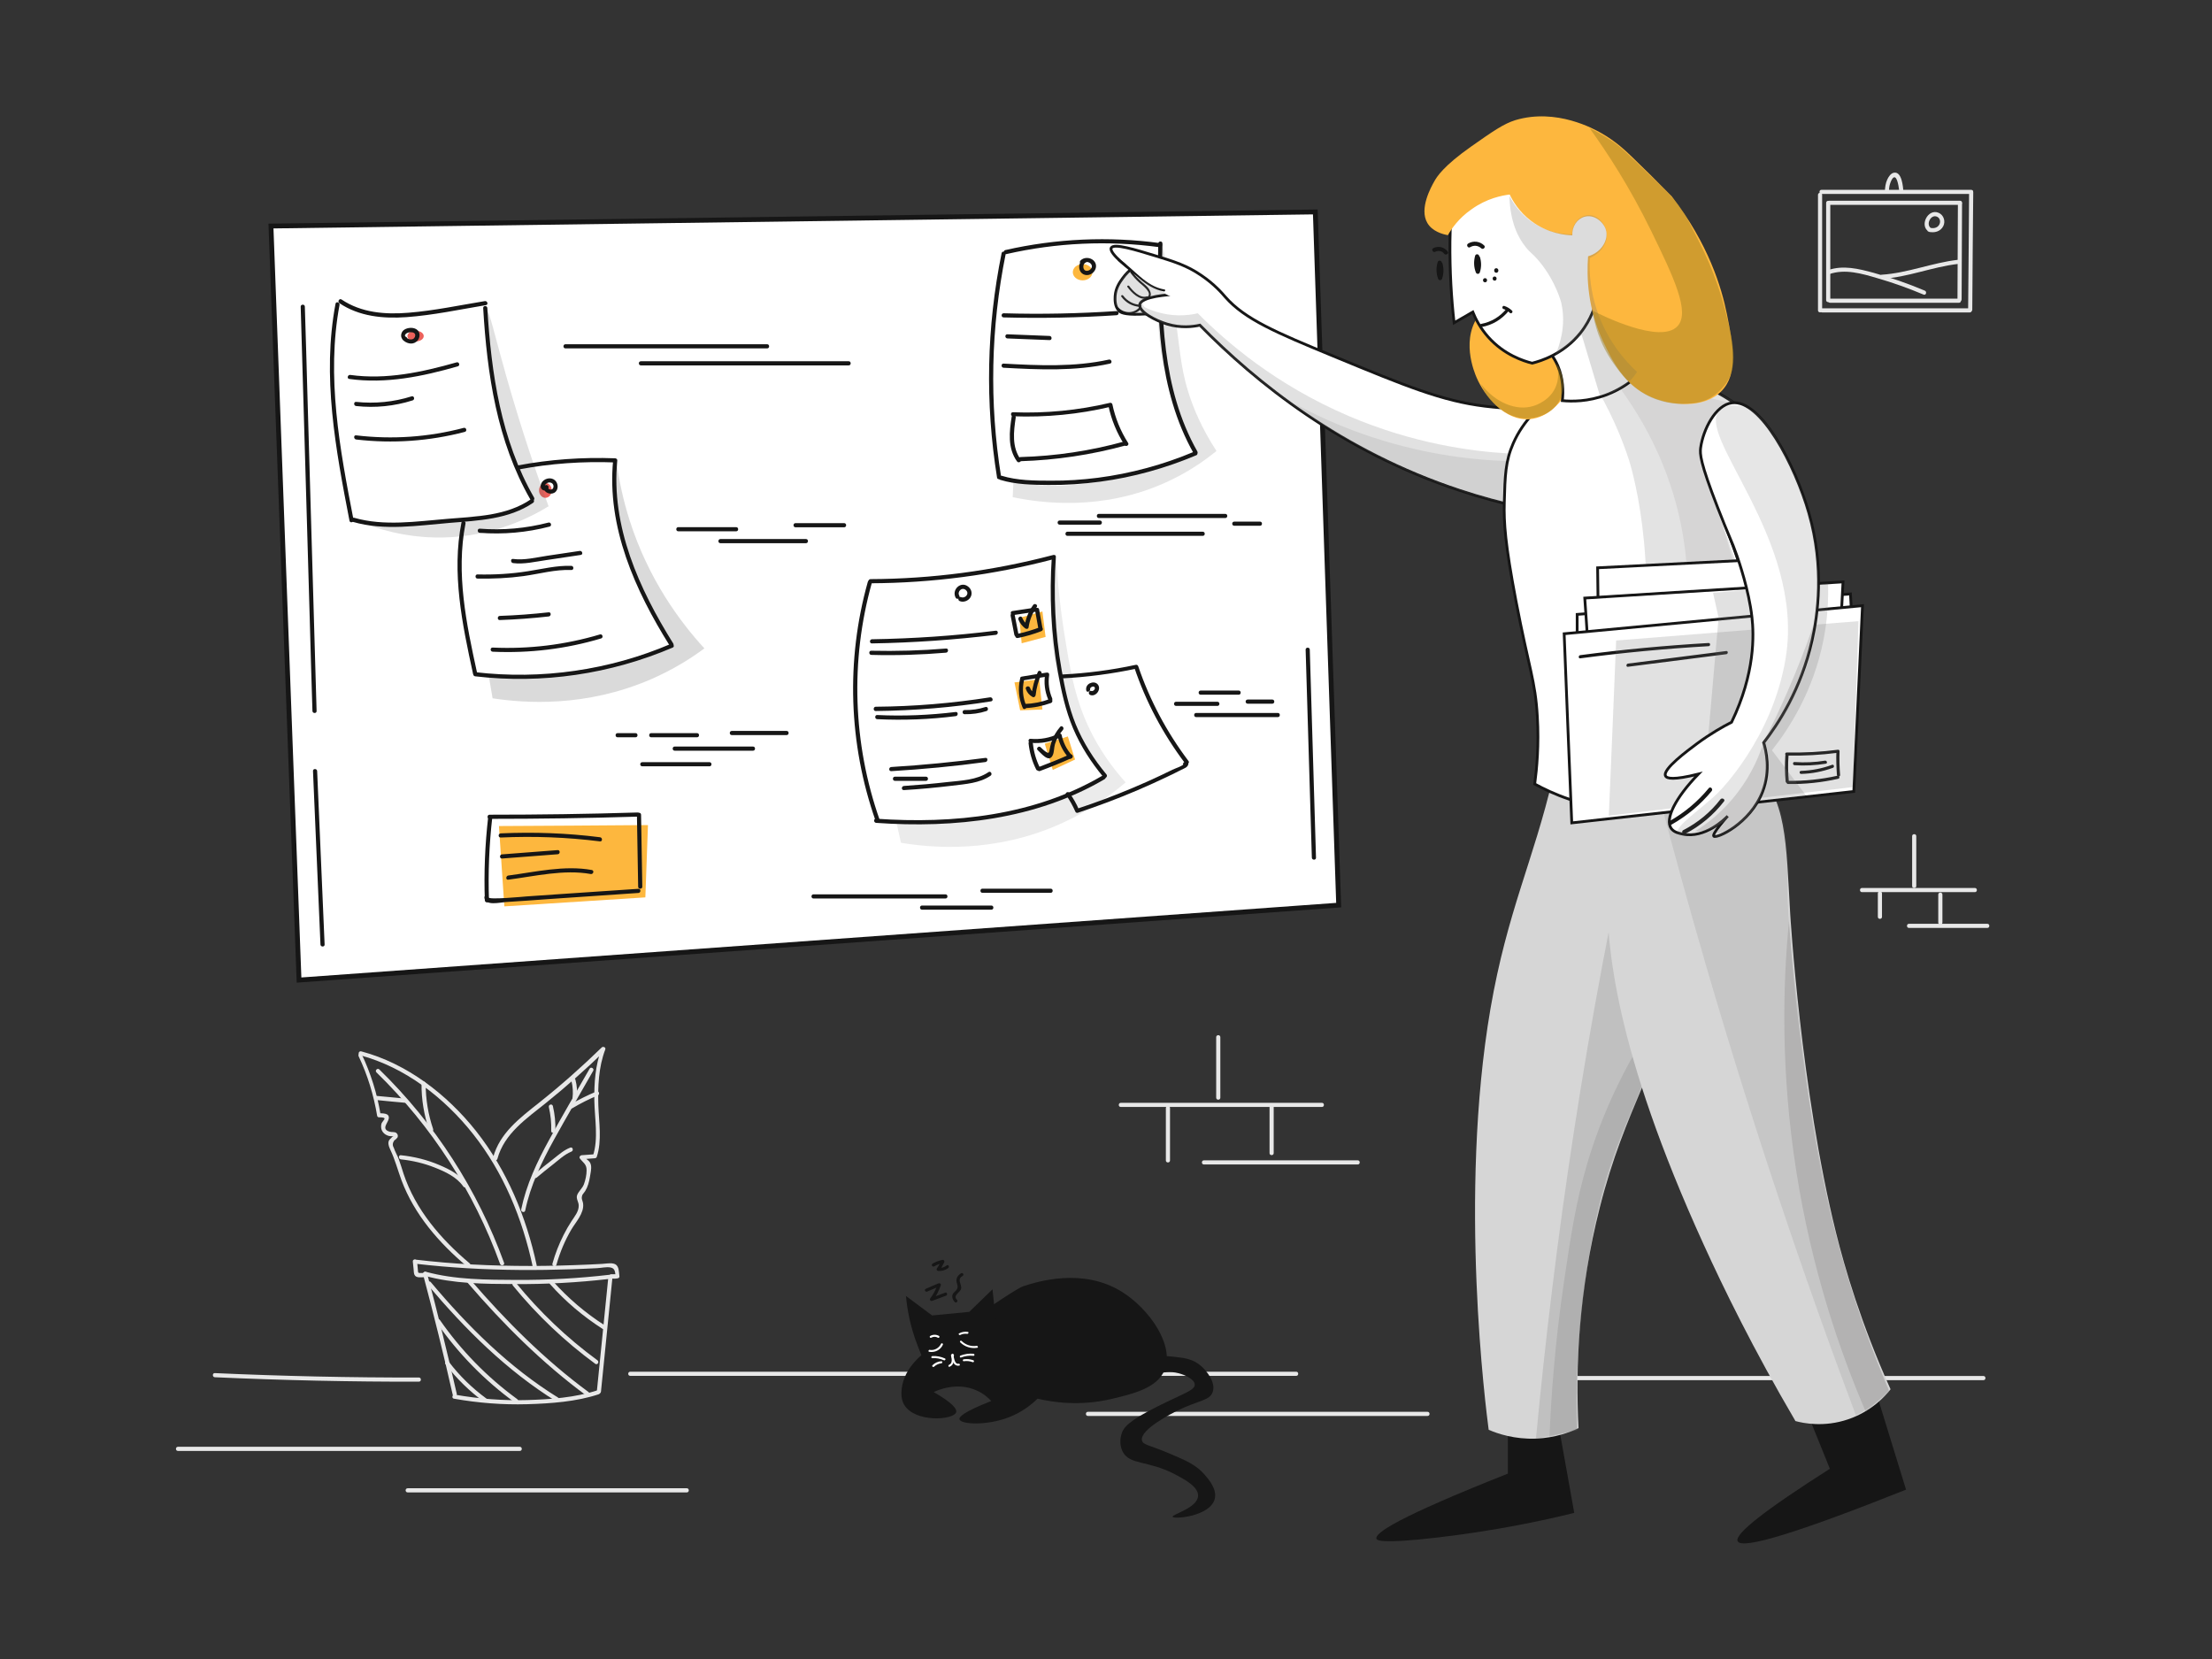 <?xml version="1.0" encoding="utf-8"?>
<!-- Generator: Adobe Illustrator 24.0.2, SVG Export Plug-In . SVG Version: 6.00 Build 0)  -->
<svg version="1.1" id="Layer_1" xmlns="http://www.w3.org/2000/svg" xmlns:xlink="http://www.w3.org/1999/xlink" x="0px" y="0px"
	 viewBox="0 0 1600 1200" style="enable-background:new 0 0 1600 1200;" xml:space="preserve">
<rect x="0" y="0" width="1600" height="1200" fill="#333333" stroke="none"/>
<style type="text/css">
	.st0{fill:#E8E8E8;}
	.st1{fill:#161616;}
	.st2{fill:#FFFFFF;}
	.st3{fill:#FFFFFF;stroke:#161616;stroke-width:3.5;}
	.st4{fill:#FDB73E;}
	.st5{fill:#EC615B;}
	.st6{opacity:0.21;fill:#6D6C6C;enable-background:new    ;}
	.st7{opacity:0.25;fill:#6D6C6C;enable-background:new    ;}
	.st8{opacity:0.14;fill:#6D6C6C;enable-background:new    ;}
	.st9{opacity:0.18;fill:#6D6C6C;enable-background:new    ;}
	.st10{fill:#D6D6D6;}
	.st11{opacity:0.2;fill:#6D6C6C;enable-background:new    ;}
	.st12{opacity:0.19;fill:#6D6C6C;enable-background:new    ;}
	.st13{opacity:0.15;fill:#6D6C6C;enable-background:new    ;}
	.st14{opacity:0.22;fill:#6D6C6C;enable-background:new    ;}
	.st15{fill:#FFFFFF;stroke:#161616;stroke-width:2;}
	.st16{opacity:0.11;fill:#6D6C6C;enable-background:new    ;}
	.st17{opacity:0.17;fill:#6D6C6C;enable-background:new    ;}
	.st18{opacity:0.24;fill:#6D6C6C;enable-background:new    ;}
	.st19{opacity:0.45;fill:#997C1D;enable-background:new    ;}
	.st20{opacity:0.43;fill:#997C1D;enable-background:new    ;}
</style>
<title>pointing</title>
<g id="Page-1">
	<g id="hugo" transform="translate(127, 84)">
		<path id="Shape" class="st0" d="M28.4,912.2c49.2,2.2,98.4,3.3,147.6,3.2c1.9,0,1.9-3,0-3c-49.2,0.1-98.4-1-147.6-3.2
			C26.5,909.1,26.5,912.1,28.4,912.2z M179,837.8c7.7,28.9,14.9,58,21.5,87.2c0.4,1.9,3.3,1.1,2.9-0.8
			c-6.7-29.2-13.8-58.3-21.5-87.2C181.4,835.2,178.5,836,179,837.8z M313,840c-2.8,27.5-5.6,55.1-8.3,82.6c-0.2,1.9,2.8,1.9,3,0
			c2.8-27.5,5.6-55.1,8.3-82.6C316.1,838.1,313.1,838.1,313,840L313,840z"/>
		<path id="Shape_1_" class="st0" d="M201.3,927.7c17.5,3.1,35.2,4.5,53,4c17-0.5,35.6-1.8,51.8-7.2c1.8-0.6,1-3.5-0.8-2.9
			c-16.1,5.3-34.2,6.6-51,7.1c-17.5,0.5-35-0.9-52.2-3.9C200.2,924.4,199.4,927.3,201.3,927.7L201.3,927.7z M180.2,838.8
			c20.7,5.8,43.2,5.9,64.6,6c23,0.2,46-1.1,68.8-3.7c1.9-0.2,1.9-3.2,0-3c-22.2,2.6-44.5,3.8-66.8,3.7c-21.7-0.1-44.7-0.1-65.8-5.9
			C179.1,835.4,178.3,838.3,180.2,838.8L180.2,838.8z"/>
		<path id="Path" class="st0" d="M171.6,828.5c0.2,1.9,0.4,3.9,0.6,5.8c0.1,1.2,0.1,2.7,0.6,3.8c1.2,2.6,5.2,1.7,7.5,1.7
			c1.9,0,1.9-3,0-3h-3.4c-1.5,0-1.5-0.3-1.6-1.8c-0.2-2.2-0.4-4.3-0.6-6.5C174.4,826.6,171.4,826.5,171.6,828.5z"/>
		<path id="Shape_2_" class="st0" d="M173.6,830.1c25,2.9,50.1,4.3,75.3,4.5c12.4,0.1,24.8-0.1,37.3-0.5c6.2-0.2,12.4-0.5,18.6-0.8
			c2.9-0.1,6.9-1.1,9.8-0.5c3.5,0.6,3.3,3.6,3.7,6.7c0.3-0.6,0.7-1.2,1-1.8h-3.9c-1.9-0.4-2.7,2.5-0.8,2.9c2,0.4,3.5,0.4,5.4,0
			c0.9-0.2,1.2-1.1,1-1.8c-0.5-3.5-0.1-7.9-4.3-8.8c-2.5-0.6-5.6,0.1-8.2,0.2c-3.3,0.2-6.5,0.3-9.8,0.5c-14,0.6-28.1,1-42.2,1
			c-27.8,0-55.5-1.3-83.1-4.6C171.7,826.9,171.7,829.9,173.6,830.1L173.6,830.1z M195.3,902.8c8,10.5,17.4,19.6,28,27.4
			c1.6,1.1,3.1-1.5,1.5-2.6c-10.2-7.5-19.3-16.3-27-26.4C196.7,899.7,194.1,901.2,195.3,902.8L195.3,902.8z M188.6,872.3
			c15.6,22.5,34.8,42.2,57,58.3c1.6,1.1,3.1-1.5,1.5-2.6c-21.7-15.8-40.6-35.2-55.9-57.2C190.1,869.2,187.5,870.7,188.6,872.3z
			 M182.5,845.5c27,32,57,61.9,92.8,84.1c1.6,1,3.2-1.6,1.5-2.6c-35.6-22-65.4-51.7-92.2-83.6C183.4,841.9,181.3,844.1,182.5,845.5z
			 M211.2,843.8c25.7,29.9,54.2,58.3,86,81.7c1.6,1.1,3.1-1.5,1.5-2.6c-31.6-23.2-59.9-51.6-85.4-81.2
			C212,840.2,209.9,842.3,211.2,843.8L211.2,843.8z M244,845.9c17.4,21.3,37.4,40.3,59.6,56.6c1.6,1.1,3.1-1.5,1.5-2.6
			c-22-16.1-41.8-35-59-56.1C244.9,842.3,242.8,844.4,244,845.9z M270.8,844.8c11.2,12.6,24,23.4,38.2,32.5c1.6,1,3.1-1.6,1.5-2.6
			c-14-8.9-26.6-19.7-37.6-32C271.6,841.2,269.5,843.3,270.8,844.8L270.8,844.8z"/>
		<path id="Path_1_" class="st0" d="M132.4,680c6.5,13.7,10.9,28.1,13.4,43.1c0.1,0.7,0.8,1.1,1.4,1.1c0.6,0,3.8-0.1,4,0.9
			c0.1,0.4-1.9,2.7-2.1,3.2c-0.6,1.6-0.6,3.5,0,5.1c0.8,1.9,2.3,3.2,4.1,3.9c0.6,0.3,1.3,0.4,2,0.5c0.6,0.1,1.2,0.1,1.8,0
			c0.8-0.1,0.7,0-0.2,0.4c-1,1.5-2.4,1.7-2.8,3.9c-0.3,2.1,0.7,4.1,1.5,5.9c3.3,7,5.2,14.4,7.9,21.7c9.3,24.8,27.1,45.3,47.2,62.2
			c1.5,1.2,3.6-0.9,2.1-2.1c-20.7-17.4-39.1-38.7-47.8-64.8c-1.1-3.4-2.1-6.8-3.3-10.1c-1-2.9-2.9-5.9-3.8-8.8
			c-1-1.6-0.9-3.4,0.4-5.2l1.2-0.9c0.3-0.5,0.9-0.8,1.2-1.4c0.4-1.1,0.1-2.1-0.7-2.9c-1.3-1.3-3.3-0.6-5-1.1
			c-6.5-1.9-1.2-6.3-0.7-9.5c0.7-4.2-4.5-3.7-7.3-3.9c0.5,0.4,1,0.7,1.4,1.1c-2.5-15.2-7.1-29.9-13.7-43.8
			C134.2,676.7,131.6,678.2,132.4,680L132.4,680z"/>
		<path id="Path_2_" class="st0" d="M133.5,679.3c32.5,8.7,61,30.8,81.7,57c22,27.8,35.7,61.2,43.1,95.7c0.4,1.9,3.3,1.1,2.9-0.8
			c-7.5-35-21.5-68.8-43.8-97c-21-26.5-50-48.9-83-57.7C132.4,675.9,131.6,678.8,133.5,679.3z"/>
		<path id="Path_3_" class="st0" d="M145.3,691.7c39.8,38.7,70.5,86.2,89.4,138.5c0.7,1.8,3.6,1,2.9-0.8
			c-19.1-52.7-50-100.7-90.2-139.8C146.1,688.2,143.9,690.3,145.3,691.7L145.3,691.7z"/>
		<path id="Shape_3_" class="st0" d="M163,754.6c8.4,0.9,16.6,2.8,24.4,5.9c7.6,3,15.9,6.8,20.7,13.7c1.1,1.6,3.7,0.1,2.6-1.5
			c-4.8-6.9-12.3-10.8-19.9-14c-8.9-3.8-18.2-6.1-27.9-7.1C161.1,751.4,161.1,754.4,163,754.6L163,754.6z M177.9,699.8
			c-0.1,11.5,1.8,22.8,5.5,33.7c0.6,1.8,3.5,1,2.9-0.8c-3.6-10.6-5.4-21.6-5.4-32.9C180.9,697.9,177.9,697.9,177.9,699.8
			L177.9,699.8z M232.8,754.2c4.9-18.3,21.2-29.2,35.1-40.4c14.8-11.9,29.1-24.6,42.7-37.8c-0.8-0.5-1.7-1-2.5-1.5
			c-4.5,12.1-5.4,24.8-5.2,37.6c0.2,12.8,3.1,27.5-1,39.9c0.5-0.4,1-0.7,1.4-1.1c-3.2,0.2-6.4,0.5-9.6,0.7c-1,0.1-2,1.3-1.3,2.3
			c2.3,3.1,5,4.1,4.9,8.7c0,3.2-0.8,6.9-1.9,9.9c-1.1,3.1-4,5.2-5,8.1c-0.8,2.6,1.2,4.8,1.2,7.4c0.1,4.3-3,7.9-5.2,11.3
			c-2.1,3.2-4,6.5-5.7,9.9c-3.4,6.7-6.1,13.6-8.1,20.8c-0.5,1.9,2.4,2.7,2.9,0.8c2.5-8.9,6.1-17.5,10.8-25.5
			c3.2-5.4,9.2-11.7,8.5-18.5c-0.3-2.7-1.7-3.5-0.5-6.6c0.1-0.1,1.9-2.5,2-2.7c1.9-3.1,2.8-6.6,3.4-10.1c0.4-2.6,1.2-5.8,0.8-8.4
			c-0.6-3.7-3.4-4-5.5-6.8c-0.4,0.8-0.9,1.5-1.3,2.3c3.2-0.2,6.4-0.5,9.6-0.7c0.7-0.1,1.2-0.4,1.4-1.1c3.8-11.6,1.5-25.1,1.1-37.1
			c-0.4-13.7,0.1-27.5,5-40.5c0.6-1.5-1.5-2.4-2.5-1.5c-14.5,14.1-29.7,27.6-45.6,40.2c-13.6,10.8-28.3,21.8-33,39.4
			C229.4,755.3,232.3,756.1,232.8,754.2L232.8,754.2z"/>
		<path id="Path_4_" class="st0" d="M299.5,689c-9.8,17.1-19.8,34-29.2,51.3c-8.8,16-16.6,32.6-20.3,50.5c-0.4,1.9,2.5,2.7,2.9,0.8
			c3.8-18.3,11.9-35.1,20.9-51.4c9.2-16.7,18.9-33.1,28.3-49.7C303,688.9,300.4,687.3,299.5,689L299.5,689z"/>
		<path id="Shape_4_" class="st0" d="M270,716.8c1.3,5.7,1.9,11.4,1.7,17.2c-0.1,1.9,2.9,1.9,3,0c0.2-6.1-0.4-12-1.8-18
			C272.4,714.1,269.6,714.9,270,716.8z M286.3,697.7c1.1,4.3,1.3,8.5,0.8,12.8c-0.2,1.9,2.8,1.9,3,0c0.6-4.6,0.3-9.1-0.9-13.6
			C288.7,695.1,285.8,695.9,286.3,697.7L286.3,697.7z M287,717.6c5.9-3.5,12-6.6,18.3-9.2c1.8-0.7,1-3.6-0.8-2.9
			c-6.6,2.7-12.9,5.9-19.1,9.5C283.8,716,285.3,718.6,287,717.6z M261.2,767.8c3.8-3.2,7.6-6.3,11.5-9.3c4.1-3.2,8.6-7.5,13.6-9.5
			c1.8-0.7,1-3.6-0.8-2.9c-4.5,1.7-8.2,5-12,8c-4.9,3.8-9.7,7.6-14.4,11.6C257.6,766.9,259.7,769,261.2,767.8L261.2,767.8z
			 M145.4,711.7c7,0.7,14,1.4,21,2c1.9,0.2,1.9-2.8,0-3c-7-0.7-14-1.4-21-2C143.5,708.5,143.5,711.5,145.4,711.7z M328.9,911.2
			h481.7c1.9,0,1.9-3,0-3H328.9C326.9,908.2,326.9,911.2,328.9,911.2z M752.7,666.2V710c0,1.9,3,1.9,3,0v-43.8
			C755.7,664.3,752.7,664.3,752.7,666.2z M683.7,716.7h145.5c1.9,0,1.9-3,0-3H683.7C681.8,713.7,681.7,716.7,683.7,716.7z"/>
		<path id="Shape_5_" class="st0" d="M716.3,717.5v37.9c0,1.9,3,1.9,3,0v-37.9C719.3,715.5,716.3,715.5,716.3,717.5z M791.3,716.7
			v33.4c0,1.9,3,1.9,3,0v-33.4C794.3,714.8,791.3,714.8,791.3,716.7z M743.8,758.3h111.3c1.9,0,1.9-3,0-3H743.8
			C741.9,755.3,741.9,758.3,743.8,758.3z M659.9,940.2h245.7c1.9,0,1.9-3,0-3H659.9C658,937.2,658,940.2,659.9,940.2z M998.6,914.3
			h309.1c1.9,0,1.9-3,0-3H998.6C996.7,911.3,996.7,914.3,998.6,914.3z M1.7,965.5H249c1.9,0,1.9-3,0-3H1.7
			C-0.2,962.5-0.2,965.5,1.7,965.5z M167.9,995.5h201.9c1.9,0,1.9-3,0-3H167.9C165.9,992.5,165.9,995.5,167.9,995.5z M1191,140.5
			V56.9c0-1.9-3-1.9-3,0v83.6C1188,142.4,1191,142.4,1191,140.5z"/>
		<path id="Path_5_" class="st0" d="M1190.5,56.3h108.3c1.9,0,1.9-3,0-3h-108.3C1188.6,53.3,1188.6,56.3,1190.5,56.3z"/>
		<path id="Path_6_" class="st0" d="M1297.3,55c-0.2,28.3-0.4,56.6-0.7,84.9c0,1.9,3,1.9,3,0c0.2-28.3,0.4-56.6,0.7-84.9
			C1300.3,53.1,1297.3,53.1,1297.3,55z"/>
		<path id="Shape_6_" class="st0" d="M1191,142h106.8c1.9,0,1.9-3,0-3H1191C1189.1,139,1189.1,142,1191,142z M1193.9,62.7v70.4
			c0,1.9,3,1.9,3,0V62.7C1196.9,60.8,1193.9,60.8,1193.9,62.7z"/>
		<path id="Path_7_" class="st0" d="M1196.1,64.2h94.7c1.9,0,1.9-3,0-3h-94.7C1194.1,61.2,1194.1,64.2,1196.1,64.2z"/>
		<path id="Path_8_" class="st0" d="M1289.2,63.4l-0.3,69.1c0,1.9,3,1.9,3,0l0.3-69.1C1292.2,61.5,1289.2,61.5,1289.2,63.4z"/>
		<path id="Shape_7_" class="st0" d="M1196.7,135h93.3c1.9,0,1.9-3,0-3h-93.3C1194.8,132,1194.8,135,1196.7,135z M1196.1,114.3
			c11.5-4,23.6-0.4,34.8,2.9c11.4,3.3,22.6,7.3,33.5,11.9c1.8,0.7,2.6-2.2,0.8-2.9c-12.1-5.1-24.5-9.4-37.1-12.9
			c-10.7-2.9-22-5.7-32.8-1.9C1193.5,112,1194.3,114.9,1196.1,114.3z"/>
		<path id="Shape_8_" class="st0" d="M1234.1,117.7c18.9-1.1,36.6-8.7,55.3-10.8c1.9-0.2,1.9-3.2,0-3c-18.7,2.1-36.4,9.6-55.3,10.8
			C1232.1,114.9,1232.1,117.9,1234.1,117.7z M1269.9,81.1c-4.2-2.4-0.4-10.3,4.1-8.4c2.4,1,2.9,3.9,1.6,6c-1.4,2.3-4.3,2.7-6.7,2
			c-1.9-0.5-2.7,2.4-0.8,2.9c4,1.1,8.5-0.1,10.5-4c1.8-3.5,0.4-8.1-3.4-9.7c-7.8-3.3-14.2,9.7-6.8,13.8
			C1270,84.6,1271.6,82,1269.9,81.1L1269.9,81.1z M1239.3,54.3c0.1-1.7,0.2-3.4,0.7-5c0.4-1.3,1.4-4.4,2.9-5c2.7-1,3.7,8.5,3.9,10.3
			c0.2,1.9,3.2,1.9,3,0c-0.3-3.5-1.1-14.5-6.7-13.7c-2.4,0.3-4.1,3-5,5c-1.2,2.6-1.6,5.5-1.7,8.3
			C1236.3,56.2,1239.3,56.2,1239.3,54.3L1239.3,54.3z M1256.1,520.8v36.1c0,1.9,3,1.9,3,0v-36.1
			C1259.1,518.9,1256.1,518.9,1256.1,520.8z"/>
		<path id="Path_9_" class="st0" d="M1219.8,561.3h81.7c1.9,0,1.9-3,0-3h-81.7C1217.9,558.3,1217.9,561.3,1219.8,561.3z"/>
		<path id="Shape_9_" class="st0" d="M1231.3,562.2v17c0,1.9,3,1.9,3,0v-17C1234.3,560.3,1231.3,560.3,1231.3,562.2z M1275,563.1
			v20.2c0,1.9,3,1.9,3,0v-20.2C1278,561.1,1275,561.1,1275,563.1z"/>
		<path id="Path_10_" class="st0" d="M1253.8,587.2h56.7c1.9,0,1.9-3,0-3h-56.7C1251.9,584.2,1251.9,587.2,1253.8,587.2z"/>
		<path id="Path_11_" class="st1" d="M561.9,879.6c31.5-21.3,47.3-32,51.4-33.3c10-3.2,42.4-13.5,70.7,3.8
			c20.3,12.4,39,39.3,31.2,57.3c-5.6,12.8-22.7,16.8-38.2,20.5c-22.9,5.4-42.5,2.4-53.5-0.2c-4.3,4.2-11.2,9.8-20.9,13.5
			c-16.1,6.2-34.7,5.1-35.6,1.4c-0.4-1.9,3.6-5.6,23-13.2c-2.3-2.5-5.7-5.5-10.5-7.6c-14.2-6.5-28.4-0.2-31.1,1.1
			c13.9,8.1,16.9,12.3,16.2,14.6c-1.8,5.8-30.1,7.7-37.7-5.6c-0.8-1.3-3-5.8-1.2-14.3C529.3,902,542.3,892.9,561.9,879.6
			L561.9,879.6z"/>
		<path id="Shape_10_" class="st1" d="M699.1,901.8c3.2-6.6,17.6-5,23.2-4.4c7.2,0.8,13.6,1.5,19.4,6.6c4.4,3.8,10.8,12.1,8.5,18.8
			c-2.1,6.4-10,5.9-25.3,13.4c-2.6,1.3-27.6,13.6-25.9,21.7c0.7,3.3,5.2,3.2,19.5,9.3c12.4,5.2,19.7,8.4,25.8,15.4
			c3,3.5,9,10.4,7.4,17.4c-3,12.9-29.8,15.1-30.5,13.1c-0.6-1.7,18.2-6.4,18.4-15.2c0.2-6.7-10.3-12.1-16.9-15.6
			c-19.4-10.1-32.5-6.5-37.6-16.2c-2.9-5.5-1.3-11.4-1-12.5c1.5-5.4,5.7-10,26.2-20.3c18.7-9.4,27-11.6,26.9-15.8
			c-0.1-3.9-7.3-7.1-11.7-8.2c-12.4-3.3-21.5,4.5-25.7,0.1C698,907.4,698.1,904,699.1,901.8L699.1,901.8z M528.3,853.4l18.9,14.1
			c9-0.9,17.9-1.7,26.9-2.6c5.6-5.4,11.2-10.9,16.8-16.3c0.4,3.4,1.2,11.1,1.5,14.8c3.5,33.3,3.8,36.2,1.7,40
			c-6.9,12.3-30.2,17.3-43.6,8.7c-6.5-4.2-9-10.5-13.7-22.6C531.1,874.9,529.1,862.1,528.3,853.4L528.3,853.4z"/>
		<path id="Shape_11_" class="st2" d="M553.7,888c-1.5,3.1-4.8,5-8.2,4.4c-0.9-0.2-1.3,1.3-0.4,1.4c4.1,0.7,8.2-1.3,9.9-5.1
			C555.4,887.9,554.2,887.1,553.7,888L553.7,888z M567.6,887c3.3,3.2,7.7,4.6,12.2,3.9c1-0.1,0.5-1.6-0.4-1.4
			c-4,0.6-7.9-0.7-10.8-3.5C567.9,885.3,566.9,886.3,567.6,887L567.6,887z M562.3,896.5c-0.3,0-0.5-0.1-0.8-0.1
			c0.1-0.1,0.1-0.3,0.2-0.4c0.2,0.2,0.5,0.4,0.7,0.6c0-0.2-0.1-0.3-0.1-0.5c-0.3-0.9-1.7-0.5-1.4,0.4c0.5,2.2,1.3,5.6-1.4,6.7
			c-0.9,0.4-0.5,1.8,0.4,1.4c3.6-1.5,3.2-5.4,2.5-8.6c-0.5,0.1-1,0.3-1.4,0.4c0,0.2,0.1,0.3,0.1,0.5c0.1,0.3,0.4,0.6,0.7,0.6
			c2.6-0.2,0.5-3.8-0.7-1.7C560.6,896.5,561.8,897.3,562.3,896.5L562.3,896.5z"/>
		<path id="Shape_12_" class="st2" d="M561.3,897.2c0.5,1.7,0.6,3.6,1.7,5.1c0.9,1.2,2.3,1.8,3.8,1.5c0.9-0.2,0.5-1.6-0.4-1.4
			c-2.8,0.6-3.2-3.8-3.7-5.6C562.5,895.9,561.1,896.3,561.3,897.2z M556.5,898.6c-2.9-1.3-5.9-1.9-9.1-1.7c-1,0.1-1,1.6,0,1.5
			c2.9-0.2,5.7,0.3,8.3,1.5C556.6,900.3,557.4,899,556.5,898.6L556.5,898.6z M553.9,900.6c-2.5,0.2-4.7,1.2-6.4,2.9
			c-0.7,0.7,0.4,1.7,1.1,1.1c1.5-1.4,3.3-2.3,5.4-2.5C554.8,902,554.8,900.5,553.9,900.6z M568.2,897.9c2.9-1.1,5.8-1.5,8.9-1.2
			c1,0.1,1-1.4,0-1.5c-3.2-0.3-6.3,0.2-9.3,1.3C566.9,896.8,567.2,898.3,568.2,897.9L568.2,897.9z M570.2,900.6
			c2.2-0.3,4.3-0.1,6.4,0.7c0.9,0.3,1.3-1.1,0.4-1.4c-2.2-0.8-4.5-1-6.8-0.7C569.2,899.2,569.2,900.8,570.2,900.6z M546.6,883.6
			c1.5-0.9,3.3-0.9,4.8,0c0.8,0.5,1.6-0.8,0.8-1.3c-2-1.1-4.3-1.1-6.3,0C545,882.8,545.8,884.1,546.6,883.6z M567.6,881.6
			c1.5-0.8,3.2-1,5-0.8c0.9,0.1,1.4-1.3,0.4-1.4c-2.1-0.3-4.2,0-6.1,1C565.9,880.7,566.7,882,567.6,881.6L567.6,881.6z"/>
		<path id="Shape_13_" class="st1" d="M543.7,850.2c3.1-1.3,6.2-2.6,9.2-4c-0.6-0.4-1.1-0.8-1.7-1.3c-1.2,3.8-3,7.2-5.4,10.4
			c-0.6,0.8,0.4,2,1.3,1.7c3.4-1.3,6.8-2.5,10.2-3.8c1.3-0.5,0.8-2.7-0.6-2.2c-3.4,1.3-6.8,2.5-10.2,3.8c0.4,0.6,0.8,1.1,1.3,1.7
			c2.6-3.3,4.4-6.9,5.7-10.9c0.3-1-0.8-1.6-1.7-1.3c-3.1,1.3-6.2,2.6-9.2,4C541.2,848.9,542.4,850.8,543.7,850.2L543.7,850.2z
			 M548.7,832c2.1-1.2,4.2-2,6.5-2.5c-0.4-0.6-0.8-1.1-1.3-1.7c-0.9,2-2,4-3.3,5.8c-0.5,0.8,0.2,1.6,1,1.7c2.7,0.2,5.2-0.5,7.3-2.1
			c1.1-0.9,0-2.8-1.1-1.9c-1.8,1.4-3.8,2-6.1,1.8c0.3,0.6,0.6,1.1,1,1.7c1.3-1.9,2.4-3.8,3.3-5.8c0.4-0.9-0.3-1.9-1.3-1.7
			c-2.5,0.5-4.9,1.4-7.1,2.7C546.3,830.8,547.4,832.7,548.7,832z M565.2,856.2c-3.3-3.3,2.4-5.2,3-8.1c0.6-3.4-3.4-6.6,1.1-9.2
			c1.3-0.7,0.1-2.7-1.1-1.9c-1.6,0.9-2.9,2.3-3.3,4.2c-0.6,3.2,2.2,5.1-0.2,8c-1.1,1.4-2.4,1.8-2.8,3.7c-0.4,1.9,0.4,3.5,1.7,4.9
			C564.7,858.8,566.3,857.2,565.2,856.2L565.2,856.2z"/>
		<path id="Path_12_" class="st3" d="M841.3,570.7c-250.7,18.1-501.4,36.1-752,54.2C82.5,443.1,75.7,261.3,69,79.5l755.4-10.2
			C830,236.4,835.6,403.5,841.3,570.7z"/>
		<path id="Shape_14_" class="st1" d="M282,168h145.9c1.9,0,1.9-3,0-3H282C280.1,165,280.1,168,282,168z M336.6,180.3h150.3
			c1.9,0,1.9-3,0-3H336.6C334.6,177.3,334.6,180.3,336.6,180.3z M99.4,473.7c1.8,41.8,3.6,83.7,5.4,125.5c0.1,1.9,3.1,1.9,3,0
			c-1.8-41.8-3.6-83.7-5.4-125.5C102.3,471.8,99.3,471.8,99.4,473.7z M319.7,449.3h13c1.9,0,1.9-3,0-3h-13
			C317.8,446.3,317.8,449.3,319.7,449.3z M344,449.3h33.2c1.9,0,1.9-3,0-3H344C342.1,446.3,342.1,449.3,344,449.3z M402.3,447.7H442
			c1.9,0,1.9-3,0-3h-39.7C400.4,444.7,400.4,447.7,402.3,447.7z M337.6,470.3h48.6c1.9,0,1.9-3,0-3h-48.6
			C335.6,467.3,335.6,470.3,337.6,470.3z M361,459h56.7c1.9,0,1.9-3,0-3H361C359.1,456,359.1,459,361,459z M461.4,565.9h95.5
			c1.9,0,1.9-3,0-3h-95.5C459.5,562.9,459.5,565.9,461.4,565.9z M539.9,574h50.2c1.9,0,1.9-3,0-3h-50.2C538,571,538,574,539.9,574z
			 M583.6,561.8H633c1.9,0,1.9-3,0-3h-49.4C581.7,558.8,581.7,561.8,583.6,561.8z M667.8,290.7h91.5c1.9,0,1.9-3,0-3h-91.5
			C665.9,287.7,665.9,290.7,667.8,290.7z M639.5,295.5h29.1c1.9,0,1.9-3,0-3h-29.1C637.5,292.5,637.5,295.5,639.5,295.5z
			 M645.1,303.6H743c1.9,0,1.9-3,0-3h-97.9C643.2,300.6,643.2,303.6,645.1,303.6z M765.8,296.3h18.6c1.9,0,1.9-3,0-3h-18.6
			C763.8,293.3,763.8,296.3,765.8,296.3z M741.5,418.5H769c1.9,0,1.9-3,0-3h-27.5C739.5,415.5,739.5,418.5,741.5,418.5z
			 M723.7,426.6h29.9c1.9,0,1.9-3,0-3h-29.9C721.7,423.6,721.7,426.6,723.7,426.6z M738.2,434.7h59.1c1.9,0,1.9-3,0-3h-59.1
			C736.3,431.7,736.3,434.7,738.2,434.7z M775.5,425h17.8c1.9,0,1.9-3,0-3h-17.8C773.5,422,773.5,425,775.5,425z M363.6,300.3h41.9
			c1.9,0,1.9-3,0-3h-41.9C361.7,297.3,361.7,300.3,363.6,300.3z M394.1,308.9H456c1.9,0,1.9-3,0-3h-61.9
			C392.2,305.9,392.1,308.9,394.1,308.9z M448.4,297.4h35.2c1.9,0,1.9-3,0-3h-35.2C446.5,294.4,446.5,297.4,448.4,297.4z
			 M90.5,137.8l6.6,227.8c0.6,21.6,1.2,43.1,1.9,64.7c0.1,1.9,3.1,1.9,3,0l-6.6-227.8c-0.6-21.6-1.2-43.1-1.9-64.7
			C93.5,135.9,90.5,135.9,90.5,137.8z M817.4,385.9l4.5,150.5c0.1,1.9,3.1,1.9,3,0l-4.5-150.5C820.4,384,817.4,384,817.4,385.9
			L817.4,385.9z"/>
		<path id="Shape_15_" class="st4" d="M610.3,362.9c0.6,6.1,1.2,12.3,1.7,18.4c5.8-1.5,11.5-3.1,17.3-4.6
			c-0.8-6.1-1.5-12.3-2.3-18.4C621.4,359.8,615.9,361.4,610.3,362.9z M606.8,409.6c6-0.8,11.9-1.5,17.9-2.3
			c0.8,7.3,1.5,14.6,2.3,21.9c-5.4,0.2-10.8,0.4-16.1,0.6C609.5,423,608.2,416.3,606.8,409.6L606.8,409.6z M628.7,453.9
			c1.9,6.3,3.8,12.7,5.8,19c5.4-2.5,10.8-5,16.1-7.5c-1.7-5.6-3.5-11.1-5.2-16.7C639.9,450.5,634.3,452.2,628.7,453.9L628.7,453.9z"
			/>
		<path id="Path_13_" class="st4" d="M233.9,513.5c1.3,19.4,2.6,38.8,3.9,58.1c34-2.2,68-4.3,102-6.5c0.6-17.4,1.3-34.9,1.9-52.3
			C305.8,513.1,269.8,513.3,233.9,513.5L233.9,513.5z"/>
		<ellipse id="Oval" class="st4" cx="656.1" cy="112.9" rx="7.1" ry="5.9"/>
		<ellipse id="Oval_1_" class="st5" cx="173.6" cy="159.1" rx="5.9" ry="3.9"/>
		<ellipse id="Oval_2_" class="st5" cx="267.5" cy="270.7" rx="4.6" ry="5.4"/>
		<path id="Path_14_" class="st6" d="M225.3,141.4c1.8-0.3,5.3,16.4,13.9,46.7c11.3,39.9,22.5,72.1,30.6,94.1
			c-12.3,7.6-39.8,22.1-77.3,22.6c-26.5,0.3-47.4-6.5-59.8-11.7c24.3,2.7,43.9,2,57.6,0.7c21.7-2,17.9-4.3,34.3-5.1
			c6.8-0.3,15.7-0.3,24.8-5.8c3.3-2,5.7-4.2,7.3-5.8c-6.4-13.2-14.6-32.6-21.2-56.9C225,180.7,222.7,141.9,225.3,141.4L225.3,141.4z
			"/>
		<path id="Path_15_" class="st7" d="M319,249.9c1.6,12.7,4.5,26.9,9.3,42.1c13.7,43.2,36.8,74,54.2,93
			c-10.4,7.7-23.3,15.7-38.8,22.4c-47,20.3-90.9,17.3-114.4,13.7l-2.7-15.9c10,0.3,20.6,0.1,31.7-0.5c39.6-2.5,73.6-11.4,100.7-21.3
			c-8.6-14.6-14.8-27.2-19.1-36.7c-10.4-22.7-18.1-39.8-20.8-62.9C317.4,269.7,318.1,257.8,319,249.9L319,249.9z"/>
		<path id="Path_16_" class="st8" d="M636.9,316.1c1,22.8,3.4,41.7,5.5,55.3c4.9,31.2,8.5,52.8,21.3,77.1c8,15.1,17,26.2,23.5,33.4
			c-11.3,9.7-26.5,20.7-46,29.5c-49,22.3-95,17.8-116.5,14.2c-1.1-4.9-2.2-9.8-3.3-14.8c2.7,0.2,6.9,0.4,12,0.5
			c17,0.4,52.4,1,93-12.6c11.4-3.8,27.4-10.2,45.4-20.8c-7.1-9.5-14.1-20.8-20.2-33.9C627.5,392.3,632.3,342.1,636.9,316.1
			L636.9,316.1z"/>
		<path id="Path_17_" class="st9" d="M713.5,91.8c2,9.3,4.9,23.5,7.8,41.2c5.4,34.2,5,46.6,11.3,66.8c3.3,10.5,9.2,25.4,20.3,42.4
			c-9.3,7.6-20.9,15.5-35.2,22.1c-46.8,21.7-91.6,15.6-112.2,11.3c0.2-4,0.4-8,0.6-11.9c2.6,0.7,6.5,1.6,11.3,2.4
			c6.3,1,29.6,4.4,73.4-6.6c12.1-3,28.4-7.8,47.1-15.5c-3.6-6.4-8.9-16.4-13.7-29.2c-14-37.1-13.9-69.3-13.7-85.9
			C710.6,119.8,711.2,107.1,713.5,91.8L713.5,91.8z"/>
		<g id="Group" transform="translate(111, 89)">
			<path id="Path_18_" class="st1" d="M4.7,46.7c-9.9,52.4,0.1,105.4,10.1,157c0.4,1.9,3.3,1.1,2.9-0.8C7.8,151.9-2.1,99.4,7.6,47.5
				C7.9,45.7,5,44.8,4.7,46.7z"/>
			<path id="Shape_16_" class="st1" d="M7.5,46.3C21.8,55.9,39.1,57.6,56,56.4c19.3-1.4,38.4-5.5,57.5-8.7c1.9-0.3,1.1-3.2-0.8-2.9
				c-18.3,3-36.6,6.9-55.1,8.4C40.7,54.6,23.4,53.3,9,43.6C7.4,42.6,5.9,45.2,7.5,46.3L7.5,46.3z M111.5,49.8
				c2.8,47.8,10,96.6,34.2,138.6c1,1.7,3.6,0.2,2.6-1.5c-23.9-41.6-31-89.9-33.8-137.1C114.4,47.9,111.4,47.9,111.5,49.8z"/>
			<path id="Shape_17_" class="st1" d="M17.3,204.5c22.7,6.6,47.1,2.6,70.2,0.7c20.5-1.7,42.5-2.5,60.1-14.5
				c1.6-1.1,0.1-3.7-1.5-2.6c-17.7,12.1-39.9,12.5-60.5,14.2c-22.2,1.8-45.6,5.5-67.5-0.8C16.2,201.1,15.4,204,17.3,204.5
				L17.3,204.5z M55.7,70.7c-2-0.9,0.2-2.8,1.4-3.1c1.5-0.4,4.4-0.6,5.1,1.1c0.5,1.3-0.3,3-1.5,3.5c-1.9,0.9-4-0.2-5.3-1.5
				c-1.4-1.4-3.5,0.7-2.1,2.1c2.5,2.5,6.6,3.8,9.7,1.5c2.5-1.8,3.4-5.8,1.3-8.2c-2.4-2.7-7.5-2.4-10.2-0.4c-2.4,1.8-2.9,6.1,0.2,7.5
				C56,74.1,57.5,71.5,55.7,70.7L55.7,70.7z"/>
			<path id="Shape_18_" class="st1" d="M95.8,204.9c-7.2,36.5,0.5,73.4,8.3,109.2c0.4,1.9,3.3,1.1,2.9-0.8
				c-7.7-35.2-15.3-71.6-8.3-107.6C99.1,203.8,96.2,203,95.8,204.9L95.8,204.9z M137.1,166.6c23.1-4.4,46.5-6,69.9-5.1l-1.5-1.5
				c-4.7,48.2,15.9,94.1,40.9,134c1,1.6,3.6,0.1,2.6-1.5c-24.7-39.5-45.2-84.8-40.5-132.5c0.1-0.8-0.8-1.5-1.5-1.5
				c-23.7-0.9-47.4,0.8-70.7,5.2C134.4,164.1,135.2,167,137.1,166.6L137.1,166.6z"/>
			<path id="Shape_19_" class="st1" d="M105.7,316.2c48.6,5.7,97.9-1.6,142.9-20.8c1.8-0.8,0.2-3.3-1.5-2.6
				c-44.4,19-93.4,26-141.4,20.4C103.8,313,103.8,316,105.7,316.2L105.7,316.2z M155.9,178.9c0-0.1,0.3-0.6,0.3-0.8
				c0.1-0.4,0.4-0.8,0.7-1.1c0.6-0.5,1.3-0.9,2.1-1c1.5-0.2,2.9,0.6,3.3,2.1c0.3,1.2-0.2,2.8-1.6,3c-1.3,0.2-2.5-0.7-2.7-2
				c-0.3-1.9-3.2-1.1-2.9,0.8c0.5,3.5,5,5.2,7.9,3.5c3.2-1.9,3-6.8,0.3-9.1c-3-2.5-8-1.2-9.7,2.2c-0.8,1.7-0.8,4,1.1,5
				c1.5,0.8,3.7,0.1,4.1-1.8C159.1,177.8,156.2,177,155.9,178.9L155.9,178.9z M14.6,101.1c26.6,3.7,53-1.8,78.5-9.1
				c1.9-0.5,1.1-3.4-0.8-2.9c-25,7.1-50.9,12.7-76.9,9.1C13.5,97.9,12.7,100.8,14.6,101.1L14.6,101.1z M19.6,120.7
				c13.8,1.5,27.6,0.1,40.9-4.1c1.8-0.6,1.1-3.5-0.8-2.9c-13,4.1-26.5,5.4-40.1,4C17.7,117.5,17.7,120.5,19.6,120.7L19.6,120.7z
				 M19.6,144.9c26.4,3.1,53,1.2,78.6-5.5c1.9-0.5,1.1-3.4-0.8-2.9c-25.4,6.7-51.7,8.5-77.8,5.4C17.7,141.6,17.7,144.6,19.6,144.9z
				 M118.4,298.4c26.5,1.2,53-2,78.4-9.6c1.8-0.5,1.1-3.4-0.8-2.9c-25.2,7.5-51.3,10.7-77.6,9.5
				C116.4,295.3,116.4,298.3,118.4,298.4z M123.5,275.5c11.8-0.4,23.6-1.3,35.4-2.6c1.9-0.2,1.9-3.2,0-3
				c-11.8,1.3-23.5,2.2-35.4,2.6C121.6,272.6,121.6,275.6,123.5,275.5z M133.1,234.3c7.8,1,15.9-1,23.6-2.1
				c8.5-1.3,16.9-2.5,25.4-3.8c1.9-0.3,1.1-3.2-0.8-2.9c-7.8,1.2-15.7,2.4-23.5,3.5c-8.1,1.2-16.5,3.4-24.7,2.3
				C131.2,231,131.2,234,133.1,234.3z M486.5,10.1c-10.9,53.5-12,108.5-3.3,162.4c0.3,1.9,3.2,1.1,2.9-0.8
				c-8.6-53.3-7.4-107.9,3.3-160.8C489.8,9,486.9,8.2,486.5,10.1z"/>
			<path id="Path_19_" class="st1" d="M489.9,10.8c36.3-8.3,73.8-10,110.8-5c1.9,0.3,2.7-2.6,0.8-2.9C564-2.2,526-0.5,489.1,7.9
				C487.3,8.4,488.1,11.3,489.9,10.8L489.9,10.8z"/>
			<path id="Path_20_" class="st1" d="M599.8,3.1c-1.1,51.5-0.4,105.9,25.7,152c1,1.7,3.5,0.2,2.6-1.5
				C602.3,108,601.7,54.1,602.8,3.1C602.9,1.2,599.9,1.2,599.8,3.1L599.8,3.1z"/>
			<path id="Shape_20_" class="st1" d="M485.5,174.1c11.2,3.4,23.2,3.6,34.8,3.7c12.5,0.1,25-0.7,37.5-2.4
				c23.9-3.2,47.2-9.7,69.5-19.1c1.8-0.7,0.2-3.3-1.5-2.6c-22.3,9.4-45.8,15.8-69.8,18.9c-11.2,1.4-22.5,2.2-33.8,2.1
				c-11.9,0-24.4-0.1-35.8-3.6C484.4,170.7,483.7,173.6,485.5,174.1L485.5,174.1z M546.7,14c-3.4,1.2-4.9,5.1-3.7,8.4
				c1.4,3.7,5.7,4.6,8.9,2.4c3.1-2.2,4.1-6.6,1.1-9.4c-2.6-2.4-7.1-2.5-9.5,0.1c-1.3,1.4,0.8,3.5,2.1,2.1c3-3.2,8.9,1.3,4.8,4.5
				c-1.6,1.2-3.9,1.2-4.6-0.9c-0.5-1.6,0-3.8,1.7-4.4C549.3,16.2,548.5,13.3,546.7,14L546.7,14z M488,56.6
				c27.3,0.7,54.5,0.2,81.7-1.6c1.9-0.1,1.9-3.1,0-3c-27.2,1.8-54.5,2.4-81.7,1.6C486,53.6,486,56.6,488,56.6z M490.7,71.8
				c10.2,0.4,20.4,0.8,30.5,1.2c1.9,0.1,1.9-2.9,0-3c-10.2-0.4-20.4-0.8-30.5-1.2C488.7,68.7,488.7,71.7,490.7,71.8z M487.9,93
				c25.7,1.4,51.7,2.6,77-3c1.9-0.4,1.1-3.3-0.8-2.9c-25.1,5.5-50.8,4.3-76.2,2.9C486,89.9,486,92.9,487.9,93z M115.1,418.1
				c-2.3,20-3.1,40.1-2.4,60.2c0.1,1.9,3.1,1.9,3,0c-0.7-20.1,0.1-40.2,2.4-60.2C118.3,416.2,115.3,416.2,115.1,418.1z"/>
			<path id="Path_21_" class="st1" d="M116.1,419.3c35.6,0,71.3-0.5,106.9-1.6c1.9-0.1,1.9-3.1,0-3c-35.6,1.1-71.3,1.6-106.9,1.6
				C114.2,416.3,114.2,419.3,116.1,419.3z"/>
			<path id="Path_22_" class="st1" d="M222.7,416.3l0.9,52.1c0,1.9,3,1.9,3,0l-0.9-52.1C225.7,414.4,222.6,414.4,222.7,416.3z"/>
			<path id="Shape_21_" class="st1" d="M112.4,476.1c0.2,6.5,11.5,3.6,15.2,3.4c10.6-0.7,21.2-1.4,31.7-2.2
				c21.5-1.5,43-2.9,64.5-4.4c1.9-0.1,1.9-3.1,0-3c-18.3,1.2-36.5,2.5-54.8,3.7l-26.1,1.8c-2.6,0.2-27.5,2.6-27.6,0.7
				C115.4,474.2,112.4,474.2,112.4,476.1L112.4,476.1z M124.2,432.8c24-1.1,48-0.2,71.8,2.8c1.9,0.2,1.9-2.8,0-3
				c-23.8-3-47.8-3.9-71.8-2.8C122.2,429.9,122.2,432.9,124.2,432.8z M125.1,448c13.4-1,26.9-2.1,40.3-3.1c1.9-0.1,1.9-3.1,0-3
				c-13.4,1-26.9,2.1-40.3,3.1C123.2,445.1,123.2,448.1,125.1,448z M129.6,463.3c19.3-2.5,40.3-7.6,59.7-4.1
				c1.9,0.3,2.7-2.5,0.8-2.9c-19.8-3.6-40.8,1.4-60.5,4C127.8,460.6,127.7,463.6,129.6,463.3z M389.7,247.9
				c-15.9,56.6-13.9,117.2,5.6,172.7c0.6,1.8,3.5,1,2.9-0.8c-19.3-55-21.3-115-5.6-171.1C393.1,246.8,390.2,246,389.7,247.9
				L389.7,247.9z"/>
			<path id="Path_23_" class="st1" d="M391.7,248.9c44.5-0.2,88.8-6,131.9-17.3c1.9-0.5,1.1-3.4-0.8-2.9
				c-42.8,11.2-86.8,17-131.1,17.2C389.7,245.9,389.7,248.9,391.7,248.9z"/>
			<path id="Path_24_" class="st1" d="M522.8,229.8c-1.8,27.8-0.6,55.8,4.4,83.3c2.5,13.9,5.5,27.8,11,40.8
				c5.5,12.9,13.1,24.6,22,35.3c1.2,1.5,3.4-0.6,2.1-2.1c-9.1-10.9-16.8-23-22.2-36.2c-5.1-12.6-7.9-26.1-10.2-39.4
				c-4.8-26.9-5.9-54.4-4.2-81.7C525.9,227.9,522.9,227.9,522.8,229.8L522.8,229.8z"/>
			<path id="Shape_22_" class="st1" d="M395.7,422.2c56.6,4,115.7-2.4,165.3-31.6c1.7-1,0.2-3.6-1.5-2.6
				c-49.3,29-107.8,35.1-163.8,31.2C393.8,419,393.8,422,395.7,422.2z M455.9,257.9c-1.7-2.9,1.7-6.5,4.6-4.2
				c3.1,2.5-0.2,6.5-3.5,5.2c-1.8-0.7-2.6,2.2-0.8,2.9c2.7,1.1,6-0.1,7.6-2.5c1.8-2.7,1-6.1-1.5-8c-5.4-4.3-12.2,2.4-9,8.1
				C454.3,261.1,456.9,259.6,455.9,257.9L455.9,257.9z M392.7,292.4c29.9-0.5,59.8-2.6,89.6-6.2c1.9-0.2,1.9-3.2,0-3
				c-29.7,3.7-59.6,5.7-89.6,6.2C390.8,289.5,390.8,292.5,392.7,292.4z M493,272.3c0.9,4.6,1.8,9.3,2.7,13.9
				c0.4,1.9,3.3,1.1,2.9-0.8c-0.9-4.6-1.8-9.3-2.7-13.9C495.6,269.6,492.7,270.4,493,272.3z"/>
			<path id="Path_25_" class="st1" d="M495,271.9c5.5-0.8,11-1.6,16.6-2.5c1.9-0.3,1.1-3.2-0.8-2.9c-5.5,0.8-11,1.6-16.6,2.5
				C492.3,269.3,493.1,272.2,495,271.9z"/>
			<path id="Path_26_" class="st1" d="M510.7,268.5c0.8,4.3,1.5,8.6,2.3,12.8c0.3,1.9,3.2,1.1,2.9-0.8c-0.8-4.3-1.5-8.6-2.3-12.8
				C513.3,265.9,510.4,266.7,510.7,268.5z"/>
			<path id="Shape_23_" class="st1" d="M498.2,288.5c5.9-1.2,11.5-2.8,17.1-5c1.8-0.7,1-3.6-0.8-2.9c-5.6,2.1-11.3,3.8-17.1,5
				C495.5,286,496.3,288.9,498.2,288.5z M498.7,275.3c1.1,2.5,2.6,4.5,4.8,6.2c0.8,0.6,2.3,0.6,2.5-0.7c0.8-5.4,2.7-10.2,5.9-14.7
				c1.1-1.6-1.5-3.1-2.6-1.5c-3.3,4.6-5.4,9.8-6.2,15.4c0.8-0.2,1.7-0.4,2.5-0.7c-1.9-1.5-3.3-3.3-4.3-5.6
				C500.5,272,497.9,273.5,498.7,275.3L498.7,275.3z M499.8,318.2c-1.6,7.2-0.9,14.2,2,20.9c0.8,1.8,3.3,0.2,2.6-1.5
				c-2.6-5.9-3.1-12.3-1.7-18.6C503.1,317.1,500.2,316.3,499.8,318.2z"/>
			<path id="Path_27_" class="st1" d="M501.8,319.2c6-1,12-1.9,18-2.9l-1.8-1.8c-1,6.4-0.3,12.5,2.2,18.5c0.7,1.8,3.6,1,2.9-0.8
				c-2.3-5.4-3.1-11.1-2.2-16.9c0.2-1.2-0.6-2-1.8-1.8c-6,0.9-12,1.9-18,2.9C499.1,316.6,499.9,319.5,501.8,319.2L501.8,319.2z"/>
			<path id="Shape_24_" class="st1" d="M503.1,339.2c6.6-0.2,12.9-1.5,19.1-3.7c1.8-0.7,1-3.6-0.8-2.9c-5.9,2.2-12,3.4-18.3,3.6
				C501.2,336.2,501.2,339.2,503.1,339.2L503.1,339.2z M504,325.3c0.9,2.6,2.4,4.4,4.8,5.8c1.1,0.6,2.1-0.2,2.3-1.3
				c0.6-5.3,2-10.4,4.2-15.3c0.8-1.7-1.8-3.3-2.6-1.5c-2.4,5.4-3.9,11-4.6,16.8c0.8-0.4,1.5-0.9,2.3-1.3c-1.7-1-2.7-2.2-3.4-4.1
				C506.3,322.7,503.4,323.5,504,325.3L504,325.3z M506,364.6c0.7,6.7,2.5,13,5.5,19c0.8,1.7,3.4,0.2,2.6-1.5
				c-2.7-5.5-4.4-11.4-5-17.5C508.8,362.7,505.8,362.7,506,364.6z"/>
			<path id="Path_28_" class="st1" d="M507.4,364.3c7.7,0.7,14.9-0.7,21.8-4.1c-0.7-0.3-1.5-0.6-2.2-0.9c1.3,6.1,4,11.4,8.2,16.1
				c1.3,1.4,3.4-0.7,2.1-2.1c-3.8-4.3-6.2-9.1-7.4-14.7c-0.2-1-1.4-1.3-2.2-0.9c-6.4,3.1-13.2,4.3-20.3,3.7
				C505.5,361.2,505.5,364.2,507.4,364.3z"/>
			<path id="Shape_25_" class="st1" d="M514.2,384.7c7.8-2.9,15.5-6,23-9.4c1.8-0.8,0.2-3.4-1.5-2.6c-7.3,3.3-14.8,6.3-22.3,9.1
				C511.6,382.5,512.4,385.4,514.2,384.7z M512.6,369.6c2.4,2.1,7.9,9.3,10.7,4c1.3-2.4,1-5.7,1.8-8.4c1.2-3.8,3.2-7.3,5.8-10.3
				c1.2-1.5-0.9-3.6-2.1-2.1c-2.8,3.3-5,6.9-6.3,11.1c-0.6,1.9-1.1,3.9-1.4,5.9c-0.4,2.5-1.1,1.9-3,0.7c-1.2-0.8-2.3-2-3.4-3
				C513.3,366.2,511.2,368.3,512.6,369.6L512.6,369.6z M395.4,341.3c28-0.3,55.9-2.6,83.5-7c1.9-0.3,1.1-3.2-0.8-2.9
				c-27.4,4.3-55,6.6-82.7,6.8C393.5,338.3,393.5,341.3,395.4,341.3z M392.2,300.7c18.1,0.5,36.1-0.1,54.1-1.6c1.9-0.2,1.9-3.2,0-3
				c-18,1.5-36.1,2-54.1,1.6C390.3,297.6,390.3,300.6,392.2,300.7z M396.5,347.2c19,0.9,38,0.2,56.8-2.2c1.9-0.2,1.9-3.2,0-3
				c-18.9,2.3-37.9,3.1-56.8,2.2C394.6,344.1,394.6,347.1,396.5,347.2z M459.7,343.6c5.4,0.1,10.7-0.6,15.9-2.3
				c1.8-0.6,1-3.5-0.8-2.9c-4.9,1.6-9.9,2.3-15.1,2.2C457.8,340.6,457.8,343.6,459.7,343.6L459.7,343.6z M406.7,384.8
				c22.8-1.4,45.5-3.5,68.1-6.6c1.9-0.3,1.9-3.3,0-3c-22.6,3-45.3,5.2-68.1,6.6C404.7,381.9,404.7,384.9,406.7,384.8z M409.3,391.8
				h22.5c1.9,0,1.9-3,0-3h-22.5C407.4,388.8,407.4,391.8,409.3,391.8z M415.8,398.5c11.7-0.7,23.4-1.8,35.1-3.2
				c9.4-1.2,19.5-1.7,27.6-7.2c1.6-1.1,0.1-3.7-1.5-2.6c-8.5,5.8-19.9,6.1-29.8,7.2c-10.4,1.2-20.9,2.1-31.3,2.8
				C413.9,395.6,413.8,398.6,415.8,398.5L415.8,398.5z M530,317.7c18.2-0.9,36.3-3.3,54.2-7.1c-0.6-0.3-1.2-0.7-1.8-1
				c8.4,25,20.8,48.3,36.7,69.4c1.1,1.5,3.8,0,2.6-1.5c-15.7-20.8-28-43.9-36.4-68.6c-0.3-0.8-1-1.2-1.8-1
				c-17.6,3.8-35.4,6.1-53.4,7C528,314.8,528,317.8,530,317.7L530,317.7z"/>
			<path id="Shape_26_" class="st1" d="M533.1,402.1c2.7,3.8,4.9,7.8,6.8,12.1c0.2,0.6,1.1,0.9,1.7,0.7
				c14.7-4.9,29.2-10.3,43.4-16.4c7.2-3.1,14.3-6.3,21.4-9.7c3.4-1.6,6.8-3.3,10.1-5c2-1,4.3-1.6,5-3.8c0.2-0.6-0.1-1.4-0.7-1.7
				c-0.9-0.5-1.4-0.5-2.3,0c-0.6,0.3-0.9,1.1-0.7,1.7c0,0.1,0.1,0.2,0.1,0.3c0.5,1.9,3.4,1.1,2.9-0.8c0-0.1-0.1-0.2-0.1-0.3
				c-0.2,0.6-0.5,1.1-0.7,1.7h-0.7c-0.2-0.6-0.5-1.1-0.7-1.7c-0.6,1.8-6.9,3.7-8.6,4.6c-2.8,1.4-5.6,2.7-8.5,4.1
				c-6.7,3.2-13.5,6.2-20.4,9.1c-13.2,5.6-26.7,10.6-40.3,15.1c0.6,0.2,1.1,0.5,1.7,0.7c-1.8-4.3-4.1-8.3-6.8-12.1
				C534.6,399,532,400.5,533.1,402.1L533.1,402.1z M550.5,325.5c-0.2-1.3,2.2-2.5,3.1-1.6c1.2,1.2-0.8,3.4-2.2,2.9
				c-1.8-0.7-2.6,2.2-0.8,2.9c4.3,1.6,8.5-4.6,5.2-7.9c-1.5-1.5-3.8-1.4-5.6-0.5c-1.9,1-2.9,2.9-2.5,5
				C547.9,328.2,550.8,327.3,550.5,325.5z M107.4,245.5c11.1,0.2,22.3-0.3,33.3-1.8c11.5-1.6,22.9-4.9,34.6-4.4c1.9,0.1,1.9-2.9,0-3
				c-10.7-0.4-21.1,2.3-31.6,3.9c-12,1.9-24.2,2.6-36.4,2.3C105.5,242.5,105.5,245.5,107.4,245.5L107.4,245.5z M109,212.4
				c17,1.3,34-0.2,50.5-4.5c1.9-0.5,1.1-3.4-0.8-2.9c-16.3,4.2-32.9,5.7-49.7,4.4C107.1,209.3,107.1,212.3,109,212.4z M493.8,128.2
				c-1.7,11-3.1,22.9,3.8,32.5c1.1,1.6,3.7,0.1,2.6-1.5c-6.4-8.9-5-20-3.5-30.2C497,127.1,494.1,126.3,493.8,128.2z"/>
			<path id="Path_29_" class="st1" d="M494.7,128.1c23.8,0.9,47.6-1.4,70.8-6.9c-0.6-0.3-1.2-0.7-1.8-1c2.1,10.3,6.1,19.9,11.7,28.7
				c1,1.6,3.6,0.1,2.6-1.5c-5.5-8.6-9.3-18-11.4-28c-0.2-0.8-1.1-1.2-1.8-1c-22.9,5.4-46.4,7.7-70,6.8
				C492.8,125,492.8,128,494.7,128.1L494.7,128.1z"/>
			<path id="Shape_27_" class="st1" d="M500.1,160.6c25.8-0.8,51.3-4.6,76.1-11.4c1.9-0.5,1.1-3.4-0.8-2.9
				c-24.6,6.8-49.8,10.6-75.3,11.3C498.1,157.7,498.1,160.7,500.1,160.6L500.1,160.6z M852.7,859.1v33.8c-80,31.7-96.3,43-95.1,47.1
				c0.3,1,2.4,4,44.4-0.9c41.6-4.9,75.3-12,98.7-17.8c-4.1-23.1-8.3-46.2-12.4-69.3C876.4,854.4,864.5,856.8,852.7,859.1
				L852.7,859.1z"/>
		</g>
		<path id="Path_30_" class="st10" d="M999.6,469.8c-2.3,4.3-3.1,7.8-3.3,8.6c-14.3,60.8-33,96.7-45.2,167.2
			c-23.3,135.8-3.2,290.1-1.3,304.6c6.4,2.8,18.7,7,34.4,6.4c13.8-0.6,24.5-4.7,30.6-7.6c-2.3-44.3,0-99,15.3-159.3
			c18.7-73.9,42.4-98.4,63.7-184.8c15.8-64,34.1-138.5,2.5-160.6C1072.1,427.1,1015.4,439.7,999.6,469.8L999.6,469.8z"/>
		<path id="Path_31_" class="st11" d="M1054.9,501.7c-16,73-30.9,150.8-43.5,233.1c-11.9,77.4-20.8,151.5-27.4,221.9
			c10.1-2.1,20.1-4.2,30.2-6.3c-1.3-31.1,0.1-57.6,2.1-77.9c2.4-25.2,8.5-83.9,33-142.5c3.2-7.5,7.3-16.6,14-33.7
			c11.3-28.3,19.5-52.5,23.2-63.9c17.4-54.4,26.1-117.5,28.8-138.3C1095.1,496.5,1075,499.1,1054.9,501.7L1054.9,501.7z"/>
		<path id="Path_32_" class="st12" d="M1087.9,628.8c-39.2,51.1-57.5,97.4-66.7,128.5c-8.4,28.3-12.1,53.3-16.9,85.7
			c-6.8,46-9.4,84.8-10.5,112.4c6.6-1.6,13.1-3.3,19.7-4.9c-1.1-38.7,1.6-71.8,4.9-97.6c4-30.6,8.6-66.1,24.6-108.8
			c5.8-15.5,8.6-19.9,21.8-53.4C1075,664.5,1082.8,643,1087.9,628.8L1087.9,628.8z"/>
		<path id="Path_33_" class="st1" d="M1179.7,936.6c5.6,13.9,11.3,27.8,16.9,41.8c-47,29.9-69.2,47.3-66.7,52.4
			c3.1,6.3,43.7-6.2,121.8-37.3c-8.3-27-16.6-53.9-24.9-80.9L1179.7,936.6z"/>
		<path id="Path_34_" class="st10" d="M1141.1,471c24.5,22.4,23.7,53.8,26.8,105.8c0,0,7.6,127.9,33.1,230.7
			c6.4,25.7,18,65.6,39.5,113.4c-3.6,4.6-13.4,15.8-30.6,21.7c-17.6,6-32.6,2.8-38.2,1.3c-30.6-52.2-52.3-96.7-66.3-127.5
			c-64.9-142.2-70.1-217.1-70.1-256.2c0-40.2,0.7-88.4,30.6-104.5C1088.4,443.6,1121.4,453,1141.1,471z"/>
		<path id="Path_35_" class="st13" d="M1071.7,486.3c11.1,42.7,23.1,86.1,35.9,130.1c33.4,114.2,69.7,222.1,107.8,323.3
			c3.7-1.9,8.2-4.5,12.8-8c4.7-3.6,8.4-7.2,11.2-10.4c-5.2-12.1-12.4-29.6-20-51.1c-11.5-32.9-30.2-93.4-39.9-174
			c-9.3-77.4-14-116.1-13.6-140.5c0.3-20.1,2.1-61-23.9-83c-5.4-4.5-10.7-7.2-14.4-8.8C1108.9,471.4,1090.3,478.9,1071.7,486.3
			L1071.7,486.3z"/>
		<path id="Path_36_" class="st14" d="M1167.1,581.7c-4.6,46.5-6.1,108.8,5.1,180.8c11.3,72.4,31.8,131.5,50.3,174.5
			c5.7-4.7,11.4-9.4,17.1-14.2c-6.8-16.1-15.7-38.5-24.6-65.9c-17.1-52.7-24.5-93.8-30.9-130.7
			C1177.6,688.4,1170.8,639.5,1167.1,581.7L1167.1,581.7z"/>
		<path id="Path_37_" class="st15" d="M698.9,105.7c-4,2-9.5,5.5-13.8,11.5c-2.3,3.1-5.1,7.2-5.5,13c-0.1,2.3-0.4,7.3,2.8,10.6
			c0.9,1,3.3,2.9,15.1,2.5c10.5-0.4,15.8-0.6,18.5-3.4c5.2-5.4,3.3-15.6,0-21.7C710.8,108.5,700.6,106.1,698.9,105.7z"/>
		<path id="Path_38_" class="st15" d="M759.3,130.8c14.1,16.1,36.7,25.7,78.2,42.8C889.8,195.2,916,206,947,209.8
			c33.5,4.1,51.4-0.2,57.6,10.7c8.1,14.1-10.9,40.5-30.5,62.6c-14.6-3.2-29.7-7.2-45.3-12.4c-85.5-28.3-147.3-78.1-187.9-119.5
			c-5.1,1.1-13.8,2.2-23.7-0.8c-8.5-2.5-20.5-8.9-19.8-14c0.9-6.2,22.6-7.3,23.9-7.4c-6.6-2.7-16.1-7.3-26.4-14.8
			c-3-2.2-20.2-14.9-18.1-18.9c1.8-3.5,17.4,1.3,32.1,5.8c13.4,4.1,22.7,7,32.9,14C751.6,121.7,757.3,128.5,759.3,130.8z"/>
		<path id="Path_39_" class="st2" d="M690.1,106.8c2.4,2.7,2.9,6.3,5,9.1c1.8,2.5,4.4,4.3,7.1,5.8c8.1,4.5,16.7,8.2,25,12.3
			c1.4,0.7,3.2-1.2,1.8-2.4c-4.3-3.7-8.9-7-13.7-10c-1.6-1-3.2,1.6-1.5,2.6c4.6,2.9,9,6,13.1,9.5l1.8-2.4
			c-7.9-3.8-15.8-7.5-23.6-11.6c-3.7-1.9-7-4.1-8.9-7.9c-1.3-2.6-2-5.1-4-7.3C690.9,103.3,688.8,105.4,690.1,106.8L690.1,106.8z"/>
		<path id="Path_40_" class="st2" d="M697.9,117.3c4.6,2,9,4.6,13,7.7c1.5,1.2,3.6-0.9,2.1-2.1c-4.2-3.3-8.7-6-13.6-8.2
			C697.6,113.9,696.1,116.5,697.9,117.3z"/>
		<path id="Path_41_" class="st2" d="M686.1,105c3.8,6.1,8.8,11.1,14.7,15.1c1.6,1.1,3.1-1.5,1.5-2.6c-5.5-3.7-10.1-8.4-13.6-14.1
			C687.7,101.9,685.1,103.4,686.1,105z"/>
		<path id="Path_42_" class="st1" d="M690.6,113.2c2,2.7,4.2,5.2,6.7,7.4c1.8,1.6,9.7,7.3,5.6,10.2c-0.8,0.5,0,1.8,0.8,1.3
			c2.8-1.9,1.7-5.3,0-7.6c-1.3-1.7-3.1-3-4.8-4.5c-2.6-2.3-4.9-4.8-7-7.5C691.3,111.6,690,112.4,690.6,113.2L690.6,113.2z"/>
		<path id="Shape_28_" class="st1" d="M688.5,123.6c3,4.1,8.7,9.9,14.3,8.2c0.9-0.3,0.5-1.7-0.4-1.4c-4.8,1.5-10.1-4-12.6-7.5
			C689.2,122.1,687.9,122.8,688.5,123.6L688.5,123.6z M684.1,130.6c3.3,4.5,8.1,7.1,13.7,7.4c1,0.1,1-1.4,0-1.5
			c-5-0.3-9.4-2.7-12.4-6.7C684.8,129,683.5,129.8,684.1,130.6L684.1,130.6z M680.9,139.6c4.7,4.9,12.5,5,17.2,0
			c0.7-0.7-0.4-1.8-1.1-1.1c-4.1,4.4-10.9,4.3-15,0C681.3,137.8,680.2,138.9,680.9,139.6z M681.9,104.8c11.1,7.3,19.1,19.6,33,22
			c0.9,0.2,1.4-1.3,0.4-1.4c-13.7-2.3-21.7-14.6-32.6-21.8C681.8,102.9,681.1,104.2,681.9,104.8L681.9,104.8z"/>
		<path id="Path_43_" class="st11" d="M680.7,137.5c-3.6-4.9-0.6-15.4,8.1-25.3c9.8,5.7,19.5,11.5,29.3,17.2
			c-1.8,0-17.6,0.2-18.7,5.1c-0.2,0.8,0,2,1.5,3.7c5,2.4,13.4,5.6,24.2,5.9c5.6,0.1,10.5-0.6,14.3-1.5
			c20.4,20.6,56.3,51.7,109.1,74.3c46.4,19.8,88,25.5,115.5,27.1c-0.9,11.8-1.8,23.5-2.7,35.3c-45.3-12-106.7-34.8-167.7-80.6
			c-20.8-15.6-38.6-31.7-53.8-47.2c-14,2.3-22.7-0.1-28.2-2.9c-4.7-2.4-7.7-5.4-13.9-5.9c-4.1-0.3-7.6,0.7-12.1-1.5
			C685.1,141,682.2,139.5,680.7,137.5L680.7,137.5z"/>
		<path id="Path_44_" class="st8" d="M809.5,208.1c14,7.5,30.2,15.1,48.7,21.6c40.3,14.3,76.8,18.8,104.7,19.8
			c-0.4,10.2-0.7,20.5-1.1,30.7c-29-6.8-65.4-18.7-104-40.3C839.3,229.6,823.3,218.7,809.5,208.1L809.5,208.1z"/>
		<path id="Path_45_" class="st15" d="M967.6,236.6c-5.7,12.9-6,23.6-6.5,42.8c-0.4,14.5,0.6,30.1,8.4,71.1
			c9.5,49.6,14,57.6,15.5,83.9c1.2,20.6-0.4,37.5-1.9,48.7c12.6,6.9,33.7,16.3,61.3,18.4c48.8,3.7,84.9-17.8,97.3-26
			c1.5-31.4,3-62.9,4.6-94.3c-5.5-26.8-12-47.8-16.7-61.6c-14.8-43.5-28.6-64.1-19.8-85.9c4.9-12.1,14.6-19.5,21.3-23.6
			c-4.7-3.6-54-40.1-107.8-21.2C1017.7,190.8,982.3,203.3,967.6,236.6L967.6,236.6z"/>
		<path id="Path_46_" class="st12" d="M1023.1,188.8c15,24,23.4,45.2,28.2,60c0,0,23.5,71.4,6.3,167.2
			c-3.7,20.4-10.3,49.4-23.3,82.6c5,1.1,11,2,17.8,2.3c0,0,10.5,0.5,22.3-1c14.4-1.9,39.1-9.6,68.2-24.4l1.5-100.4
			c-7.4-28.3-14.9-51-20.5-66.9c-13.5-37.9-23-55.7-15.2-74.5c5.1-12.3,15.5-19.9,23.6-24.3c-10.6-7-30.2-17.9-57-22.1
			C1052.9,183.9,1034.7,186.3,1023.1,188.8L1023.1,188.8z"/>
		<path id="Path_47_" class="st16" d="M1036.8,186.5c16.1,19.8,34.9,48.7,46.5,86.8c32.9,108.8-21.2,204.2-33.7,225.1
			c10.5-0.1,22.8-1,36.2-3.6c23.9-4.6,43-12.8,56.7-20.1c0.5-31.2,1-62.4,1.5-93.5c-8.5-28.9-16.5-56.3-27.4-93.5
			c-7.4-25.5-13.2-46.4-2.3-63.1c5.3-8.1,12.7-12.6,18.3-15.2C1100.7,201.7,1068.7,194.1,1036.8,186.5z"/>
		<path id="Path_48_" class="st15" d="M1029.4,390.8c-0.3-21.4-0.5-42.7-0.8-64.1c51.3-2.6,102.6-5.2,154-7.8
			c1.8,19.8,3.6,39.6,5.5,59.4C1135.2,382.5,1082.3,386.6,1029.4,390.8z"/>
		<path id="Path_49_" class="st15" d="M1013.8,383.8v-23.4c65.9-4.9,131.8-9.9,197.7-14.8c0.5,9.6,1,19.3,1.6,28.9
			C1146.7,377.5,1080.2,380.7,1013.8,383.8z"/>
		<path id="Path_50_" class="st15" d="M1019.3,348.6c0.8,11.5,1.6,22.9,2.3,34.4c61-4.9,121.9-9.9,182.9-14.8
			c0.5-10.4,1-20.8,1.6-31.3C1143.8,340.8,1081.5,344.7,1019.3,348.6L1019.3,348.6z"/>
		<path id="Path_51_" class="st15" d="M1004.4,374.4c1.8,45.6,3.6,91.2,5.5,136.8c68-7.6,136-15.1,204-22.7l6.3-134.4
			C1148.2,360.9,1076.3,367.6,1004.4,374.4L1004.4,374.4z"/>
		<path id="Shape_29_" class="st1" d="M1016,392.2c30.9-4.1,61.8-7,92.9-8.8c1.4-0.1,1.4-2.3,0-2.3c-31.1,1.8-62.1,4.7-92.9,8.8
			C1014.6,390.1,1014.6,392.4,1016,392.2z M1050.5,398.3c23.7-3,47.4-6.1,71.2-9.1c1.4-0.2,1.4-2.4,0-2.3c-23.7,3-47.4,6.1-71.2,9.1
			C1049.1,396.3,1049.1,398.5,1050.5,398.3z M1164.4,462.3c-0.4,6.3-0.4,12.7,0.2,19c0.1,1.4,2.4,1.4,2.3,0
			c-0.6-6.3-0.7-12.7-0.2-19C1166.8,460.9,1164.5,460.9,1164.4,462.3z"/>
		<path id="Path_52_" class="st1" d="M1165.4,462.5c12.4,0.3,24.7-0.4,37-2l-1.1-1.1c-0.2,5.8,0,11.5,0.4,17.2
			c0.1,1.4,2.4,1.4,2.3,0c-0.5-5.7-0.6-11.5-0.4-17.2c0-0.6-0.5-1.2-1.1-1.1c-12.3,1.6-24.6,2.2-37,2
			C1163.9,460.2,1163.9,462.4,1165.4,462.5L1165.4,462.5z"/>
		<path id="Shape_30_" class="st1" d="M1166.3,483.1c12.3,0.2,24.4-1.1,36.4-3.8c1.4-0.3,0.8-2.5-0.6-2.2
			c-11.8,2.6-23.7,3.9-35.8,3.7C1164.9,480.8,1164.9,483,1166.3,483.1L1166.3,483.1z M1171,469.5c7.6,0.5,15.1,0.1,22.7-1.1
			c1.4-0.2,0.8-2.4-0.6-2.2c-7.3,1.2-14.7,1.5-22.1,1C1169.6,467.1,1169.6,469.4,1171,469.5L1171,469.5z M1175.8,475.8
			c7.9-0.2,15.5-1.7,23-4.4c1.3-0.5,0.8-2.7-0.6-2.2c-7.2,2.7-14.7,4.1-22.4,4.4C1174.4,473.5,1174.3,475.8,1175.8,475.8z"/>
		<path id="Path_53_" class="st11" d="M1036.7,506c1.8-42.2,3.6-84.4,5.3-126.7c58.4-4.7,116.9-9.3,175.3-14c-1.3,40-2.7,80-4,120
			C1154.4,492.2,1095.6,499.1,1036.7,506z"/>
		<path id="Path_54_" class="st11" d="M1195.3,338c0.3,11.6-0.3,25.4-3.3,40.7c-7.4,37.6-25.2,64.7-37.3,80
			c8.2,10.9,16.4,21.8,24.7,32.7l-75.3,8.7c4-45.8,8-91.6,12-137.3c-1.3-6-2.7-12-4-18C1139.8,342.4,1167.6,340.2,1195.3,338
			L1195.3,338z"/>
		<path id="Path_55_" class="st15" d="M1125.7,207.4c20.9-2.8,45.8,45.2,55.7,79.7c11.4,39.7,6.4,74,2.3,92.1
			c-8,35.5-24.6,60.5-35,74c1.6,5.3,5.3,19.7-0.8,35.5c-9,23.1-33.4,34.2-35.3,32.1c-0.6-0.7,0.6-3.6,10.1-14.5
			c-2,2.1-16.4,16.4-32.6,13c-2.8-0.6-6.3-1.3-8.3-4.1c-4.7-6.8,3.1-22.2,19.7-39.3c-18.1,4.5-22.9,3.3-23.8,1.3
			c-2.3-4.8,16.2-18.4,22.9-23.4c9.9-7.3,18.8-12.3,24.9-15.4c17.1-35.5,16.2-63.2,14.7-76.2c-2.2-19.2-9.4-40.1-10.8-44.1
			c-4-11.5-5.9-14.1-13.9-34.8c-12.9-33.2-12.9-38.9-12.4-43.3C1104.9,226.8,1113.8,209,1125.7,207.4L1125.7,207.4z"/>
		<path id="Shape_31_" class="st1" d="M1082.2,512.4c11.1-6.3,20.8-14.4,28.9-24.2c1.2-1.5-0.9-3.6-2.1-2.1
			c-7.9,9.6-17.4,17.6-28.3,23.8C1079,510.7,1080.5,513.3,1082.2,512.4L1082.2,512.4z M1092,519.1c11-5.7,20.4-13.6,28-23.4
			c1.2-1.5-1.4-3-2.6-1.5c-7.2,9.4-16.4,16.9-26.9,22.3C1088.8,517.4,1090.3,520,1092,519.1z"/>
		<path id="Path_56_" class="st17" d="M1117.3,212.2c-19.9,17.3,61.3,93.2,47.4,179.4c-9.5,59.1-48.9,97.7-48.9,97.7
			c-11,11-31.7,24.5-29.2,29.2c1.8,3.4,14.3,0.3,18.8-1.1c8.5-2.6,14.4-7,17.7-9.9c-5,5.6-10.7,12.5-9.5,13.9
			c1.7,1.8,15.9-5.6,24.8-16c15.4-18,13.2-43,11.7-53.2c3.6-4.7,8.3-11.3,13.1-19.7c4.4-7.5,17.1-30.9,22.6-62.7
			c9.7-56.3-10.2-100.7-18.2-118.1c-7.2-15.5-19.4-41.2-37.9-42.3C1127.3,209.1,1121.2,208.8,1117.3,212.2L1117.3,212.2z"/>
		<path id="Path_57_" class="st14" d="M1184.7,368.2c-5.4,15.7-11.8,32.2-19.4,49.5c-5.4,12.3-10.9,23.8-16.5,34.7
			c-2.8,9-8.1,22.5-18.6,36.4c-11,14.6-23.1,23.5-31.2,28.6c2.3,0.1,5.1-0.1,8.2-0.9c7.8-1.8,13-6.1,15.6-8.7
			c-3,3.8-6.1,7.5-9.1,11.3c2.4-0.4,6.2-1.1,10.4-3c22-9.9,26.6-36.8,26.9-38.6c0.8-4.9,1.3-13.3-1.7-23.7
			c7.2-8.5,16.3-21.2,23.6-38.3C1181,396.7,1183.7,379.8,1184.7,368.2z"/>
		<path id="Path_58_" class="st4" d="M944.6,141.6c-16.1,18.4-5,44.1-3.5,47.6c5.6,13,20.1,31.5,38.5,30c13.4-1.2,21.9-12.5,24-15.5
			c14.8-21.3,9.9-62-15.1-72.5C974.7,125.4,955.7,128.8,944.6,141.6z"/>
		<path id="Path_59_" class="st15" d="M985.2,158c0.7,7.9,9,9.6,14.6,22.6c4,9.4,4,18.6,3.3,25.2c6.5,0.6,18.5,0.9,32.1-4.3
			c10.7-4.1,18.2-10,22.7-14.1c-2.1-4.7-5.2-11.6-8.9-19.8c-16-34.9-18.6-37.9-22.5-39.4C1010.9,122.3,983.9,143.3,985.2,158
			L985.2,158z"/>
		<path id="Path_60_" class="st15" d="M927.6,54.7c-3.4,4.8-5.5,10.7-5.8,36c-0.2,21.6,1,41.3,3,58.8l13.5-7.8
			c2,4.9,5.4,11.6,11.2,18.1c11.5,12.9,25.5,17.3,31.7,18.9c6.5-1.6,22.7-6.6,35-21.9c8.1-10.2,10.7-20.3,11.3-22.6
			c3.7-15.1,0.1-27.6-1.8-32.8c2.4-1.1,6.1-3.2,8.9-7c5.9-8,7.5-22.3,0.2-27.1c-5.4-3.6-15-1.5-22.2,5.9c-1.6-3.7-4.1-8.8-8.1-14.1
			c-1-1.3-8.5-11.1-17.7-16.2C969.1,32.7,939.8,37.5,927.6,54.7L927.6,54.7z"/>
		<path id="Path_61_" class="st4" d="M920.3,86.1c-4-0.7-11.4-2.8-14.9-8.9c-6-10.3,2.8-26,5-29.9c1.8-3.3,6.6-11.2,27-25.5
			c15.5-10.9,23.3-16.3,31.7-18.9c29.8-8.9,57.1,6.5,62.2,9.4c10.7,6.1,17.5,12.7,22.9,17.9c8.3,8,17.6,17.2,28,27.8
			c26.7,34.6,36.1,66.2,39.9,85.1c4.3,21.4,8.7,43.2-4.1,56c-12.8,12.8-36.2,10.2-50.5,4.1c-19.9-8.5-28.4-26.5-35-40.4
			c-11.2-23.8-11.9-46.6-10.8-61.4c10-2.9,15.1-12.3,12.8-19.4c-1.8-5.6-8.5-11.2-15.4-9.2c-5.3,1.5-9.1,7-8.8,13.4
			c-4.8-0.1-17.6-1.2-29.8-10.4c-8.9-6.7-13.4-14.7-15.5-19.1c-5.5,0.7-16.5,2.7-27.6,10.7C928.1,73.8,922.9,81.5,920.3,86.1
			L920.3,86.1z"/>
		<path id="Path_62_" class="st18" d="M986.5,105.2c12,14.5,15.8,29.8,15.8,29.8c3.9,17.2-1.7,31.8-4.2,37.7
			c6.3-4.8,12.7-9.6,19-14.4c4.4,14.6,8.7,29.1,13.1,43.7c3.3-0.3,10.1-1.5,16.9-6.3c5.2-3.7,8.3-8,10-10.7
			c-8.1-7.5-23.6-24.1-30.7-50.2c-3.4-12.6-3.9-23.8-3.5-32.2c9.1-3.7,13.8-12.6,11.9-20c-1.4-5.4-6.9-11.9-14-10.9
			c-5.9,0.9-10.8,6.7-10.7,13.8c-4.5,0-15.1-0.5-26.2-7.2c-11.5-6.9-17-16.5-19.1-20.6c0.5,19.2,6.4,30.3,11.7,36.9
			C980,99.1,981.6,99.3,986.5,105.2L986.5,105.2z"/>
		<path id="Shape_32_" class="st1" d="M940,101c-1.1,4-1,8.1,0.5,12c0.5,1.4,2.4,1.5,2.9,0c1.2-3.6,1.2-7.4,0.1-11
			c-0.6-1.8-3.5-1.1-2.9,0.8c1,3.2,0.9,6.3-0.1,9.5h2.9c-1.3-3.4-1.5-6.9-0.5-10.4C943.4,99.9,940.6,99.1,940,101z M936.4,94.8
			c2.6-1.6,5.8-1.3,8,0.8c1.4,1.3,3.5-0.8,2.1-2.1c-3.1-3-7.9-3.6-11.6-1.3C933.3,93.2,934.8,95.8,936.4,94.8z M947.2,120.2
			c1.9,0,1.9-3,0-3C945.2,117.2,945.2,120.2,947.2,120.2z M953.8,111.5v0.3c0,0.8,0.7,1.5,1.5,1.5s1.5-0.7,1.5-1.5v-0.3
			c0-0.8-0.7-1.5-1.5-1.5S953.8,110.6,953.8,111.5z M954.1,119c1.9,0,1.9-3,0-3C952.2,116,952.2,119,954.1,119z M912.9,105.6
			c-1.2,4-1.1,8.1,0.3,12c0.5,1.4,2.4,1.4,2.9,0c1.2-3.6,1.3-7.4,0.3-11c-0.5-1.9-3.4-1.1-2.9,0.8c0.9,3.2,0.8,6.3-0.3,9.4h2.9
			c-1.2-3.4-1.4-6.9-0.3-10.4C916.3,104.5,913.4,103.7,912.9,105.6z M911.2,98.1c2.1-1.1,5-0.6,6.4,1.4c1.1,1.5,3.7,0,2.6-1.5
			c-2.5-3.3-6.8-4.4-10.5-2.5C908,96.4,909.5,99,911.2,98.1z M944.9,152.5c7.7-1.4,14.4-5.5,19.4-11.6c0.9-1.1-0.7-2.7-1.6-1.6
			c-4.7,5.8-11,9.6-18.4,11C942.9,150.6,943.5,152.8,944.9,152.5z"/>
		<path id="Path_63_" class="st1" d="M960.5,139.5c1.8,0.6,3.3,1.5,4.6,2.8c1,1,2.6-0.6,1.6-1.6c-1.6-1.6-3.5-2.7-5.6-3.4
			C959.7,136.9,959.1,139.1,960.5,139.5z"/>
		<path id="Path_64_" class="st19" d="M1022.8,8.7c12.7,17.6,29,42.5,44.5,74.3c16.4,33.6,28.4,58.9,19.1,68.9
			c-12.3,13.3-54.8-7.8-61.6-11.3c1.4,9.1,4.9,23.6,15.2,38.1c5.2,7.3,14.3,20.2,31.1,26.2c10.1,3.6,19.1,3.4,22.6,3.1
			c4.7-0.3,10.1-0.7,16-3.9c0,0,7.7-4.1,12.9-12.5c7.9-12.8,3.7-30.1-1.9-51.8c-6.7-26-15.7-43.3-24.5-60.4c-2.2-4.2-4.8-9.1-9-14.8
			c-4.2-5.8-7.3-8.9-20.3-21.4c-19.3-18.7-22.3-21.4-28.1-25.3C1032.4,13.5,1026.7,10.6,1022.8,8.7z"/>
		<path id="Path_65_" class="st20" d="M998.7,178.8c0.8,2.3,2.6,8.8,0,16c-3.9,10.7-14.7,14.3-16.4,14.8c-12.3,4-27.8-2.3-38.2-16
			c1.4,3.6,4.5,10,10.9,15.6c3.2,2.8,11.9,10.3,24.2,9.4c2.1-0.2,15.6-1.2,21.8-12.9C1005.5,197.4,1004.5,187,998.7,178.8
			L998.7,178.8z"/>
	</g>
</g>
</svg>
